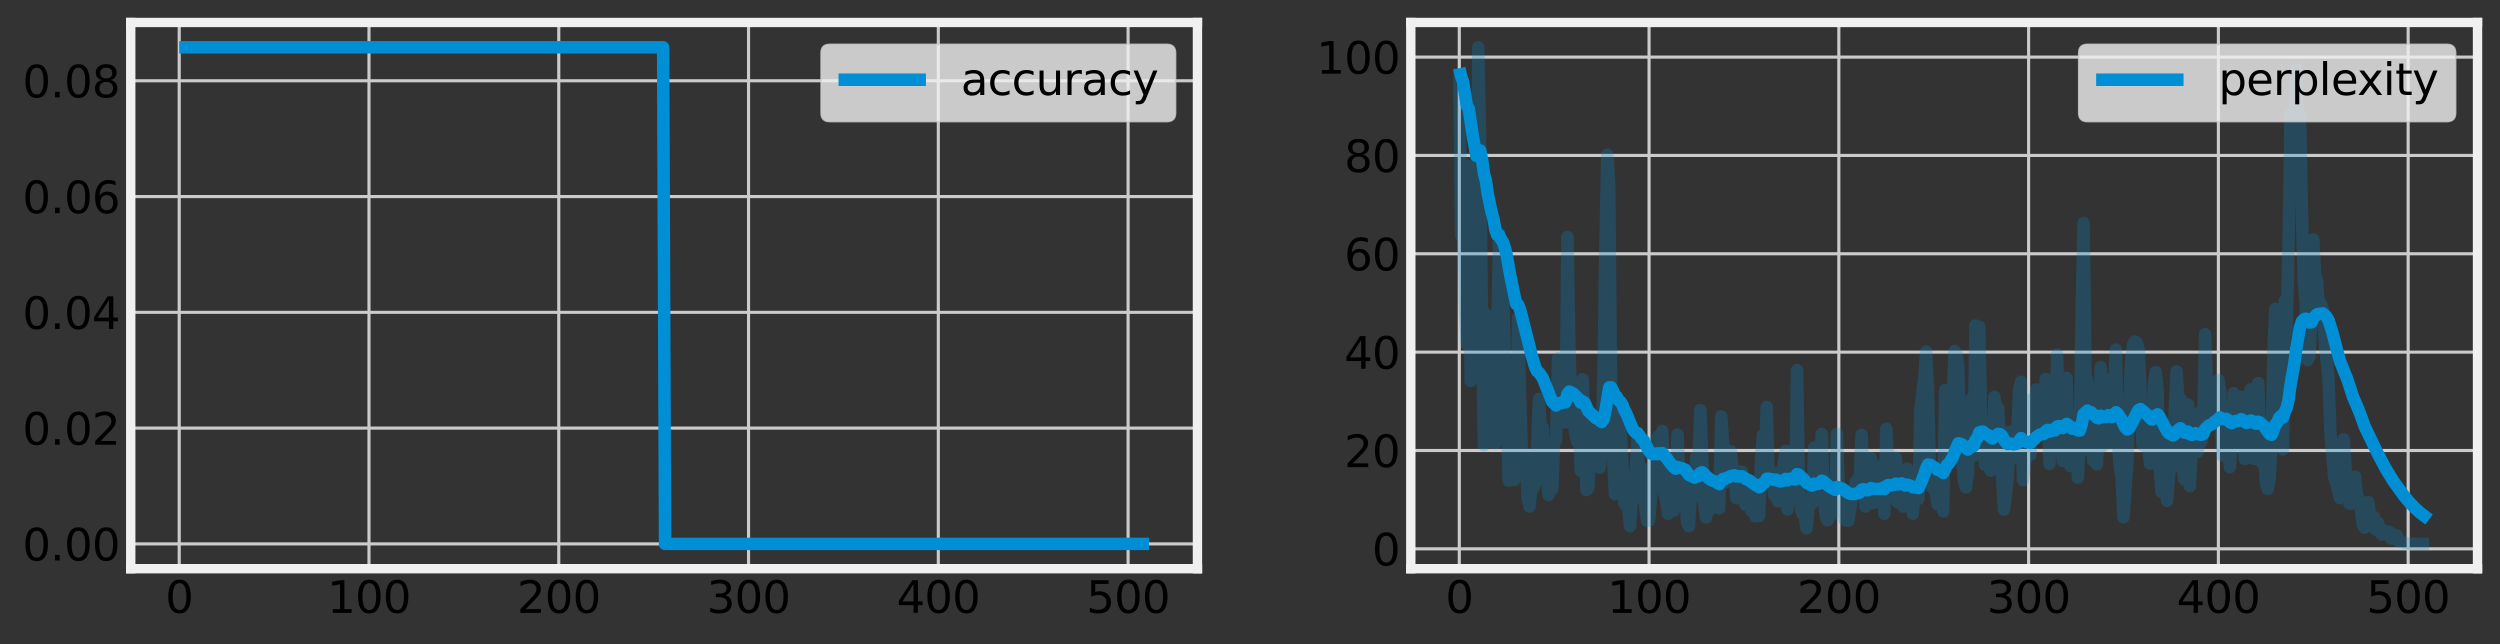 <?xml version="1.0" encoding="utf-8" standalone="no"?>
<!DOCTYPE svg PUBLIC "-//W3C//DTD SVG 1.1//EN"
  "http://www.w3.org/Graphics/SVG/1.1/DTD/svg11.dtd">
<svg xmlns:xlink="http://www.w3.org/1999/xlink" width="800.752pt" height="206.409pt" viewBox="0 0 800.752 206.409" xmlns="http://www.w3.org/2000/svg" version="1.1">
 <rect x="0" y="0" width="800.752" height="206.409" fill="#333333" stroke="none"/>
 <defs>
  <style type="text/css">*{stroke-linejoin: round; stroke-linecap: butt}</style>
 </defs>
 <g id="figure_1">
  <g id="patch_1">
   <path d="M 0 206.409 
L 800.752 206.409 
L 800.752 0 
L 0 0 
L 0 206.409 
z
" style="fill: none"/>
  </g>
  <g id="axes_1">
   <g id="patch_2">
    <path d="M 41.872 182.16 
L 383.545 182.16 
L 383.545 7.2 
L 41.872 7.2 
L 41.872 182.16 
z
" style="fill: none"/>
   </g>
   <g id="matplotlib.axis_1">
    <g id="xtick_1">
     <g id="line2d_1">
      <path d="M 57.402 182.16 
L 57.402 7.2 
" clip-path="url(#p56e206147b)" style="fill: none; stroke: #cbcbcb"/>
     </g>
     <g id="line2d_2"/>
     <g id="text_1">
      <!-- 0 -->
      <g transform="translate(52.949 196.298) scale(0.14 -0.14)">
       <defs>
        <path id="DejaVuSans-30" d="M 2034 4250 
Q 1547 4250 1301 3770 
Q 1056 3291 1056 2328 
Q 1056 1369 1301 889 
Q 1547 409 2034 409 
Q 2525 409 2770 889 
Q 3016 1369 3016 2328 
Q 3016 3291 2770 3770 
Q 2525 4250 2034 4250 
z
M 2034 4750 
Q 2819 4750 3233 4129 
Q 3647 3509 3647 2328 
Q 3647 1150 3233 529 
Q 2819 -91 2034 -91 
Q 1250 -91 836 529 
Q 422 1150 422 2328 
Q 422 3509 836 4129 
Q 1250 4750 2034 4750 
z
" transform="scale(0.016)"/>
       </defs>
       <use xlink:href="#DejaVuSans-30"/>
      </g>
     </g>
    </g>
    <g id="xtick_2">
     <g id="line2d_3">
      <path d="M 118.187 182.16 
L 118.187 7.2 
" clip-path="url(#p56e206147b)" style="fill: none; stroke: #cbcbcb"/>
     </g>
     <g id="line2d_4"/>
     <g id="text_2">
      <!-- 100 -->
      <g transform="translate(104.826 196.298) scale(0.14 -0.14)">
       <defs>
        <path id="DejaVuSans-31" d="M 794 531 
L 1825 531 
L 1825 4091 
L 703 3866 
L 703 4441 
L 1819 4666 
L 2450 4666 
L 2450 531 
L 3481 531 
L 3481 0 
L 794 0 
L 794 531 
z
" transform="scale(0.016)"/>
       </defs>
       <use xlink:href="#DejaVuSans-31"/>
       <use xlink:href="#DejaVuSans-30" x="63.623"/>
       <use xlink:href="#DejaVuSans-30" x="127.246"/>
      </g>
     </g>
    </g>
    <g id="xtick_3">
     <g id="line2d_5">
      <path d="M 178.973 182.16 
L 178.973 7.2 
" clip-path="url(#p56e206147b)" style="fill: none; stroke: #cbcbcb"/>
     </g>
     <g id="line2d_6"/>
     <g id="text_3">
      <!-- 200 -->
      <g transform="translate(165.611 196.298) scale(0.14 -0.14)">
       <defs>
        <path id="DejaVuSans-32" d="M 1228 531 
L 3431 531 
L 3431 0 
L 469 0 
L 469 531 
Q 828 903 1448 1529 
Q 2069 2156 2228 2338 
Q 2531 2678 2651 2914 
Q 2772 3150 2772 3378 
Q 2772 3750 2511 3984 
Q 2250 4219 1831 4219 
Q 1534 4219 1204 4116 
Q 875 4013 500 3803 
L 500 4441 
Q 881 4594 1212 4672 
Q 1544 4750 1819 4750 
Q 2544 4750 2975 4387 
Q 3406 4025 3406 3419 
Q 3406 3131 3298 2873 
Q 3191 2616 2906 2266 
Q 2828 2175 2409 1742 
Q 1991 1309 1228 531 
z
" transform="scale(0.016)"/>
       </defs>
       <use xlink:href="#DejaVuSans-32"/>
       <use xlink:href="#DejaVuSans-30" x="63.623"/>
       <use xlink:href="#DejaVuSans-30" x="127.246"/>
      </g>
     </g>
    </g>
    <g id="xtick_4">
     <g id="line2d_7">
      <path d="M 239.758 182.16 
L 239.758 7.2 
" clip-path="url(#p56e206147b)" style="fill: none; stroke: #cbcbcb"/>
     </g>
     <g id="line2d_8"/>
     <g id="text_4">
      <!-- 300 -->
      <g transform="translate(226.396 196.298) scale(0.14 -0.14)">
       <defs>
        <path id="DejaVuSans-33" d="M 2597 2516 
Q 3050 2419 3304 2112 
Q 3559 1806 3559 1356 
Q 3559 666 3084 287 
Q 2609 -91 1734 -91 
Q 1441 -91 1130 -33 
Q 819 25 488 141 
L 488 750 
Q 750 597 1062 519 
Q 1375 441 1716 441 
Q 2309 441 2620 675 
Q 2931 909 2931 1356 
Q 2931 1769 2642 2001 
Q 2353 2234 1838 2234 
L 1294 2234 
L 1294 2753 
L 1863 2753 
Q 2328 2753 2575 2939 
Q 2822 3125 2822 3475 
Q 2822 3834 2567 4026 
Q 2313 4219 1838 4219 
Q 1578 4219 1281 4162 
Q 984 4106 628 3988 
L 628 4550 
Q 988 4650 1302 4700 
Q 1616 4750 1894 4750 
Q 2613 4750 3031 4423 
Q 3450 4097 3450 3541 
Q 3450 3153 3228 2886 
Q 3006 2619 2597 2516 
z
" transform="scale(0.016)"/>
       </defs>
       <use xlink:href="#DejaVuSans-33"/>
       <use xlink:href="#DejaVuSans-30" x="63.623"/>
       <use xlink:href="#DejaVuSans-30" x="127.246"/>
      </g>
     </g>
    </g>
    <g id="xtick_5">
     <g id="line2d_9">
      <path d="M 300.543 182.16 
L 300.543 7.2 
" clip-path="url(#p56e206147b)" style="fill: none; stroke: #cbcbcb"/>
     </g>
     <g id="line2d_10"/>
     <g id="text_5">
      <!-- 400 -->
      <g transform="translate(287.181 196.298) scale(0.14 -0.14)">
       <defs>
        <path id="DejaVuSans-34" d="M 2419 4116 
L 825 1625 
L 2419 1625 
L 2419 4116 
z
M 2253 4666 
L 3047 4666 
L 3047 1625 
L 3713 1625 
L 3713 1100 
L 3047 1100 
L 3047 0 
L 2419 0 
L 2419 1100 
L 313 1100 
L 313 1709 
L 2253 4666 
z
" transform="scale(0.016)"/>
       </defs>
       <use xlink:href="#DejaVuSans-34"/>
       <use xlink:href="#DejaVuSans-30" x="63.623"/>
       <use xlink:href="#DejaVuSans-30" x="127.246"/>
      </g>
     </g>
    </g>
    <g id="xtick_6">
     <g id="line2d_11">
      <path d="M 361.328 182.16 
L 361.328 7.2 
" clip-path="url(#p56e206147b)" style="fill: none; stroke: #cbcbcb"/>
     </g>
     <g id="line2d_12"/>
     <g id="text_6">
      <!-- 500 -->
      <g transform="translate(347.966 196.298) scale(0.14 -0.14)">
       <defs>
        <path id="DejaVuSans-35" d="M 691 4666 
L 3169 4666 
L 3169 4134 
L 1269 4134 
L 1269 2991 
Q 1406 3038 1543 3061 
Q 1681 3084 1819 3084 
Q 2600 3084 3056 2656 
Q 3513 2228 3513 1497 
Q 3513 744 3044 326 
Q 2575 -91 1722 -91 
Q 1428 -91 1123 -41 
Q 819 9 494 109 
L 494 744 
Q 775 591 1075 516 
Q 1375 441 1709 441 
Q 2250 441 2565 725 
Q 2881 1009 2881 1497 
Q 2881 1984 2565 2268 
Q 2250 2553 1709 2553 
Q 1456 2553 1204 2497 
Q 953 2441 691 2322 
L 691 4666 
z
" transform="scale(0.016)"/>
       </defs>
       <use xlink:href="#DejaVuSans-35"/>
       <use xlink:href="#DejaVuSans-30" x="63.623"/>
       <use xlink:href="#DejaVuSans-30" x="127.246"/>
      </g>
     </g>
    </g>
   </g>
   <g id="matplotlib.axis_2">
    <g id="ytick_1">
     <g id="line2d_13">
      <path d="M 41.872 174.207 
L 383.545 174.207 
" clip-path="url(#p56e206147b)" style="fill: none; stroke: #cbcbcb"/>
     </g>
     <g id="line2d_14"/>
     <g id="text_7">
      <!-- 0.00 -->
      <g transform="translate(7.2 179.526) scale(0.14 -0.14)">
       <defs>
        <path id="DejaVuSans-2e" d="M 684 794 
L 1344 794 
L 1344 0 
L 684 0 
L 684 794 
z
" transform="scale(0.016)"/>
       </defs>
       <use xlink:href="#DejaVuSans-30"/>
       <use xlink:href="#DejaVuSans-2e" x="63.623"/>
       <use xlink:href="#DejaVuSans-30" x="95.41"/>
       <use xlink:href="#DejaVuSans-30" x="159.033"/>
      </g>
     </g>
    </g>
    <g id="ytick_2">
     <g id="line2d_15">
      <path d="M 41.872 137.125 
L 383.545 137.125 
" clip-path="url(#p56e206147b)" style="fill: none; stroke: #cbcbcb"/>
     </g>
     <g id="line2d_16"/>
     <g id="text_8">
      <!-- 0.02 -->
      <g transform="translate(7.2 142.444) scale(0.14 -0.14)">
       <use xlink:href="#DejaVuSans-30"/>
       <use xlink:href="#DejaVuSans-2e" x="63.623"/>
       <use xlink:href="#DejaVuSans-30" x="95.41"/>
       <use xlink:href="#DejaVuSans-32" x="159.033"/>
      </g>
     </g>
    </g>
    <g id="ytick_3">
     <g id="line2d_17">
      <path d="M 41.872 100.042 
L 383.545 100.042 
" clip-path="url(#p56e206147b)" style="fill: none; stroke: #cbcbcb"/>
     </g>
     <g id="line2d_18"/>
     <g id="text_9">
      <!-- 0.04 -->
      <g transform="translate(7.2 105.361) scale(0.14 -0.14)">
       <use xlink:href="#DejaVuSans-30"/>
       <use xlink:href="#DejaVuSans-2e" x="63.623"/>
       <use xlink:href="#DejaVuSans-30" x="95.41"/>
       <use xlink:href="#DejaVuSans-34" x="159.033"/>
      </g>
     </g>
    </g>
    <g id="ytick_4">
     <g id="line2d_19">
      <path d="M 41.872 62.96 
L 383.545 62.96 
" clip-path="url(#p56e206147b)" style="fill: none; stroke: #cbcbcb"/>
     </g>
     <g id="line2d_20"/>
     <g id="text_10">
      <!-- 0.06 -->
      <g transform="translate(7.2 68.279) scale(0.14 -0.14)">
       <defs>
        <path id="DejaVuSans-36" d="M 2113 2584 
Q 1688 2584 1439 2293 
Q 1191 2003 1191 1497 
Q 1191 994 1439 701 
Q 1688 409 2113 409 
Q 2538 409 2786 701 
Q 3034 994 3034 1497 
Q 3034 2003 2786 2293 
Q 2538 2584 2113 2584 
z
M 3366 4563 
L 3366 3988 
Q 3128 4100 2886 4159 
Q 2644 4219 2406 4219 
Q 1781 4219 1451 3797 
Q 1122 3375 1075 2522 
Q 1259 2794 1537 2939 
Q 1816 3084 2150 3084 
Q 2853 3084 3261 2657 
Q 3669 2231 3669 1497 
Q 3669 778 3244 343 
Q 2819 -91 2113 -91 
Q 1303 -91 875 529 
Q 447 1150 447 2328 
Q 447 3434 972 4092 
Q 1497 4750 2381 4750 
Q 2619 4750 2861 4703 
Q 3103 4656 3366 4563 
z
" transform="scale(0.016)"/>
       </defs>
       <use xlink:href="#DejaVuSans-30"/>
       <use xlink:href="#DejaVuSans-2e" x="63.623"/>
       <use xlink:href="#DejaVuSans-30" x="95.41"/>
       <use xlink:href="#DejaVuSans-36" x="159.033"/>
      </g>
     </g>
    </g>
    <g id="ytick_5">
     <g id="line2d_21">
      <path d="M 41.872 25.878 
L 383.545 25.878 
" clip-path="url(#p56e206147b)" style="fill: none; stroke: #cbcbcb"/>
     </g>
     <g id="line2d_22"/>
     <g id="text_11">
      <!-- 0.08 -->
      <g transform="translate(7.2 31.196) scale(0.14 -0.14)">
       <defs>
        <path id="DejaVuSans-38" d="M 2034 2216 
Q 1584 2216 1326 1975 
Q 1069 1734 1069 1313 
Q 1069 891 1326 650 
Q 1584 409 2034 409 
Q 2484 409 2743 651 
Q 3003 894 3003 1313 
Q 3003 1734 2745 1975 
Q 2488 2216 2034 2216 
z
M 1403 2484 
Q 997 2584 770 2862 
Q 544 3141 544 3541 
Q 544 4100 942 4425 
Q 1341 4750 2034 4750 
Q 2731 4750 3128 4425 
Q 3525 4100 3525 3541 
Q 3525 3141 3298 2862 
Q 3072 2584 2669 2484 
Q 3125 2378 3379 2068 
Q 3634 1759 3634 1313 
Q 3634 634 3220 271 
Q 2806 -91 2034 -91 
Q 1263 -91 848 271 
Q 434 634 434 1313 
Q 434 1759 690 2068 
Q 947 2378 1403 2484 
z
M 1172 3481 
Q 1172 3119 1398 2916 
Q 1625 2713 2034 2713 
Q 2441 2713 2670 2916 
Q 2900 3119 2900 3481 
Q 2900 3844 2670 4047 
Q 2441 4250 2034 4250 
Q 1625 4250 1398 4047 
Q 1172 3844 1172 3481 
z
" transform="scale(0.016)"/>
       </defs>
       <use xlink:href="#DejaVuSans-30"/>
       <use xlink:href="#DejaVuSans-2e" x="63.623"/>
       <use xlink:href="#DejaVuSans-30" x="95.41"/>
       <use xlink:href="#DejaVuSans-38" x="159.033"/>
      </g>
     </g>
    </g>
   </g>
   <g id="line2d_23">
    <path d="M 57.402 15.153 
L 212.404 15.153 
L 213.012 174.207 
L 368.014 174.207 
L 368.014 174.207 
" clip-path="url(#p56e206147b)" style="fill: none; stroke: #008fd5; stroke-width: 4"/>
   </g>
   <g id="patch_3">
    <path d="M 41.872 182.16 
L 41.872 7.2 
" style="fill: none; stroke: #f0f0f0; stroke-width: 3; stroke-linejoin: miter; stroke-linecap: square"/>
   </g>
   <g id="patch_4">
    <path d="M 383.545 182.16 
L 383.545 7.2 
" style="fill: none; stroke: #f0f0f0; stroke-width: 3; stroke-linejoin: miter; stroke-linecap: square"/>
   </g>
   <g id="patch_5">
    <path d="M 41.872 182.16 
L 383.545 182.16 
" style="fill: none; stroke: #f0f0f0; stroke-width: 3; stroke-linejoin: miter; stroke-linecap: square"/>
   </g>
   <g id="patch_6">
    <path d="M 41.872 7.2 
L 383.545 7.2 
" style="fill: none; stroke: #f0f0f0; stroke-width: 3; stroke-linejoin: miter; stroke-linecap: square"/>
   </g>
   <g id="legend_1">
    <g id="patch_7">
     <path d="M 265.778 38.949 
L 373.745 38.949 
Q 376.545 38.949 376.545 36.149 
L 376.545 17 
Q 376.545 14.2 373.745 14.2 
L 265.778 14.2 
Q 262.978 14.2 262.978 17 
L 262.978 36.149 
Q 262.978 38.949 265.778 38.949 
z
" style="fill: #f0f0f0; opacity: 0.8; stroke: #cccccc; stroke-width: 0.5; stroke-linejoin: miter"/>
    </g>
    <g id="line2d_24">
     <path d="M 268.578 25.538 
L 282.578 25.538 
L 296.578 25.538 
" style="fill: none; stroke: #008fd5; stroke-width: 4"/>
    </g>
    <g id="text_12">
     <!-- accuracy -->
     <g transform="translate(307.778 30.438) scale(0.14 -0.14)">
      <defs>
       <path id="DejaVuSans-61" d="M 2194 1759 
Q 1497 1759 1228 1600 
Q 959 1441 959 1056 
Q 959 750 1161 570 
Q 1363 391 1709 391 
Q 2188 391 2477 730 
Q 2766 1069 2766 1631 
L 2766 1759 
L 2194 1759 
z
M 3341 1997 
L 3341 0 
L 2766 0 
L 2766 531 
Q 2569 213 2275 61 
Q 1981 -91 1556 -91 
Q 1019 -91 701 211 
Q 384 513 384 1019 
Q 384 1609 779 1909 
Q 1175 2209 1959 2209 
L 2766 2209 
L 2766 2266 
Q 2766 2663 2505 2880 
Q 2244 3097 1772 3097 
Q 1472 3097 1187 3025 
Q 903 2953 641 2809 
L 641 3341 
Q 956 3463 1253 3523 
Q 1550 3584 1831 3584 
Q 2591 3584 2966 3190 
Q 3341 2797 3341 1997 
z
" transform="scale(0.016)"/>
       <path id="DejaVuSans-63" d="M 3122 3366 
L 3122 2828 
Q 2878 2963 2633 3030 
Q 2388 3097 2138 3097 
Q 1578 3097 1268 2742 
Q 959 2388 959 1747 
Q 959 1106 1268 751 
Q 1578 397 2138 397 
Q 2388 397 2633 464 
Q 2878 531 3122 666 
L 3122 134 
Q 2881 22 2623 -34 
Q 2366 -91 2075 -91 
Q 1284 -91 818 406 
Q 353 903 353 1747 
Q 353 2603 823 3093 
Q 1294 3584 2113 3584 
Q 2378 3584 2631 3529 
Q 2884 3475 3122 3366 
z
" transform="scale(0.016)"/>
       <path id="DejaVuSans-75" d="M 544 1381 
L 544 3500 
L 1119 3500 
L 1119 1403 
Q 1119 906 1312 657 
Q 1506 409 1894 409 
Q 2359 409 2629 706 
Q 2900 1003 2900 1516 
L 2900 3500 
L 3475 3500 
L 3475 0 
L 2900 0 
L 2900 538 
Q 2691 219 2414 64 
Q 2138 -91 1772 -91 
Q 1169 -91 856 284 
Q 544 659 544 1381 
z
M 1991 3584 
L 1991 3584 
z
" transform="scale(0.016)"/>
       <path id="DejaVuSans-72" d="M 2631 2963 
Q 2534 3019 2420 3045 
Q 2306 3072 2169 3072 
Q 1681 3072 1420 2755 
Q 1159 2438 1159 1844 
L 1159 0 
L 581 0 
L 581 3500 
L 1159 3500 
L 1159 2956 
Q 1341 3275 1631 3429 
Q 1922 3584 2338 3584 
Q 2397 3584 2469 3576 
Q 2541 3569 2628 3553 
L 2631 2963 
z
" transform="scale(0.016)"/>
       <path id="DejaVuSans-79" d="M 2059 -325 
Q 1816 -950 1584 -1140 
Q 1353 -1331 966 -1331 
L 506 -1331 
L 506 -850 
L 844 -850 
Q 1081 -850 1212 -737 
Q 1344 -625 1503 -206 
L 1606 56 
L 191 3500 
L 800 3500 
L 1894 763 
L 2988 3500 
L 3597 3500 
L 2059 -325 
z
" transform="scale(0.016)"/>
      </defs>
      <use xlink:href="#DejaVuSans-61"/>
      <use xlink:href="#DejaVuSans-63" x="61.279"/>
      <use xlink:href="#DejaVuSans-63" x="116.26"/>
      <use xlink:href="#DejaVuSans-75" x="171.24"/>
      <use xlink:href="#DejaVuSans-72" x="234.619"/>
      <use xlink:href="#DejaVuSans-61" x="275.732"/>
      <use xlink:href="#DejaVuSans-63" x="337.012"/>
      <use xlink:href="#DejaVuSans-79" x="391.992"/>
     </g>
    </g>
   </g>
  </g>
  <g id="axes_2">
   <g id="patch_8">
    <path d="M 451.879 182.16 
L 793.552 182.16 
L 793.552 7.2 
L 451.879 7.2 
L 451.879 182.16 
z
" style="fill: none"/>
   </g>
   <g id="matplotlib.axis_3">
    <g id="xtick_7">
     <g id="line2d_25">
      <path d="M 467.41 182.16 
L 467.41 7.2 
" clip-path="url(#pcfa2ec02ee)" style="fill: none; stroke: #cbcbcb"/>
     </g>
     <g id="line2d_26"/>
     <g id="text_13">
      <!-- 0 -->
      <g transform="translate(462.956 196.298) scale(0.14 -0.14)">
       <use xlink:href="#DejaVuSans-30"/>
      </g>
     </g>
    </g>
    <g id="xtick_8">
     <g id="line2d_27">
      <path d="M 528.195 182.16 
L 528.195 7.2 
" clip-path="url(#pcfa2ec02ee)" style="fill: none; stroke: #cbcbcb"/>
     </g>
     <g id="line2d_28"/>
     <g id="text_14">
      <!-- 100 -->
      <g transform="translate(514.834 196.298) scale(0.14 -0.14)">
       <use xlink:href="#DejaVuSans-31"/>
       <use xlink:href="#DejaVuSans-30" x="63.623"/>
       <use xlink:href="#DejaVuSans-30" x="127.246"/>
      </g>
     </g>
    </g>
    <g id="xtick_9">
     <g id="line2d_29">
      <path d="M 588.98 182.16 
L 588.98 7.2 
" clip-path="url(#pcfa2ec02ee)" style="fill: none; stroke: #cbcbcb"/>
     </g>
     <g id="line2d_30"/>
     <g id="text_15">
      <!-- 200 -->
      <g transform="translate(575.619 196.298) scale(0.14 -0.14)">
       <use xlink:href="#DejaVuSans-32"/>
       <use xlink:href="#DejaVuSans-30" x="63.623"/>
       <use xlink:href="#DejaVuSans-30" x="127.246"/>
      </g>
     </g>
    </g>
    <g id="xtick_10">
     <g id="line2d_31">
      <path d="M 649.765 182.16 
L 649.765 7.2 
" clip-path="url(#pcfa2ec02ee)" style="fill: none; stroke: #cbcbcb"/>
     </g>
     <g id="line2d_32"/>
     <g id="text_16">
      <!-- 300 -->
      <g transform="translate(636.404 196.298) scale(0.14 -0.14)">
       <use xlink:href="#DejaVuSans-33"/>
       <use xlink:href="#DejaVuSans-30" x="63.623"/>
       <use xlink:href="#DejaVuSans-30" x="127.246"/>
      </g>
     </g>
    </g>
    <g id="xtick_11">
     <g id="line2d_33">
      <path d="M 710.55 182.16 
L 710.55 7.2 
" clip-path="url(#pcfa2ec02ee)" style="fill: none; stroke: #cbcbcb"/>
     </g>
     <g id="line2d_34"/>
     <g id="text_17">
      <!-- 400 -->
      <g transform="translate(697.189 196.298) scale(0.14 -0.14)">
       <use xlink:href="#DejaVuSans-34"/>
       <use xlink:href="#DejaVuSans-30" x="63.623"/>
       <use xlink:href="#DejaVuSans-30" x="127.246"/>
      </g>
     </g>
    </g>
    <g id="xtick_12">
     <g id="line2d_35">
      <path d="M 771.335 182.16 
L 771.335 7.2 
" clip-path="url(#pcfa2ec02ee)" style="fill: none; stroke: #cbcbcb"/>
     </g>
     <g id="line2d_36"/>
     <g id="text_18">
      <!-- 500 -->
      <g transform="translate(757.974 196.298) scale(0.14 -0.14)">
       <use xlink:href="#DejaVuSans-35"/>
       <use xlink:href="#DejaVuSans-30" x="63.623"/>
       <use xlink:href="#DejaVuSans-30" x="127.246"/>
      </g>
     </g>
    </g>
   </g>
   <g id="matplotlib.axis_4">
    <g id="ytick_6">
     <g id="line2d_37">
      <path d="M 451.879 175.797 
L 793.552 175.797 
" clip-path="url(#pcfa2ec02ee)" style="fill: none; stroke: #cbcbcb"/>
     </g>
     <g id="line2d_38"/>
     <g id="text_19">
      <!-- 0 -->
      <g transform="translate(439.472 181.116) scale(0.14 -0.14)">
       <use xlink:href="#DejaVuSans-30"/>
      </g>
     </g>
    </g>
    <g id="ytick_7">
     <g id="line2d_39">
      <path d="M 451.879 144.294 
L 793.552 144.294 
" clip-path="url(#pcfa2ec02ee)" style="fill: none; stroke: #cbcbcb"/>
     </g>
     <g id="line2d_40"/>
     <g id="text_20">
      <!-- 20 -->
      <g transform="translate(430.564 149.613) scale(0.14 -0.14)">
       <use xlink:href="#DejaVuSans-32"/>
       <use xlink:href="#DejaVuSans-30" x="63.623"/>
      </g>
     </g>
    </g>
    <g id="ytick_8">
     <g id="line2d_41">
      <path d="M 451.879 112.79 
L 793.552 112.79 
" clip-path="url(#pcfa2ec02ee)" style="fill: none; stroke: #cbcbcb"/>
     </g>
     <g id="line2d_42"/>
     <g id="text_21">
      <!-- 40 -->
      <g transform="translate(430.564 118.109) scale(0.14 -0.14)">
       <use xlink:href="#DejaVuSans-34"/>
       <use xlink:href="#DejaVuSans-30" x="63.623"/>
      </g>
     </g>
    </g>
    <g id="ytick_9">
     <g id="line2d_43">
      <path d="M 451.879 81.287 
L 793.552 81.287 
" clip-path="url(#pcfa2ec02ee)" style="fill: none; stroke: #cbcbcb"/>
     </g>
     <g id="line2d_44"/>
     <g id="text_22">
      <!-- 60 -->
      <g transform="translate(430.564 86.606) scale(0.14 -0.14)">
       <use xlink:href="#DejaVuSans-36"/>
       <use xlink:href="#DejaVuSans-30" x="63.623"/>
      </g>
     </g>
    </g>
    <g id="ytick_10">
     <g id="line2d_45">
      <path d="M 451.879 49.784 
L 793.552 49.784 
" clip-path="url(#pcfa2ec02ee)" style="fill: none; stroke: #cbcbcb"/>
     </g>
     <g id="line2d_46"/>
     <g id="text_23">
      <!-- 80 -->
      <g transform="translate(430.564 55.103) scale(0.14 -0.14)">
       <use xlink:href="#DejaVuSans-38"/>
       <use xlink:href="#DejaVuSans-30" x="63.623"/>
      </g>
     </g>
    </g>
    <g id="ytick_11">
     <g id="line2d_47">
      <path d="M 451.879 18.281 
L 793.552 18.281 
" clip-path="url(#pcfa2ec02ee)" style="fill: none; stroke: #cbcbcb"/>
     </g>
     <g id="line2d_48"/>
     <g id="text_24">
      <!-- 100 -->
      <g transform="translate(421.657 23.6) scale(0.14 -0.14)">
       <use xlink:href="#DejaVuSans-31"/>
       <use xlink:href="#DejaVuSans-30" x="63.623"/>
       <use xlink:href="#DejaVuSans-30" x="127.246"/>
      </g>
     </g>
    </g>
   </g>
   <g id="line2d_49">
    <path d="M 467.41 21.84 
L 468.018 75.363 
L 468.625 58.299 
L 469.233 99.087 
L 469.841 110.202 
L 470.449 53.072 
L 471.057 122.044 
L 471.665 117.785 
L 472.273 118.264 
L 472.88 108.571 
L 473.488 15.153 
L 474.096 47.024 
L 474.704 105.716 
L 475.312 142.581 
L 475.92 100.573 
L 476.527 141.627 
L 477.135 123.966 
L 477.743 121.213 
L 478.351 108.414 
L 478.959 142.012 
L 480.175 74.723 
L 480.782 103.262 
L 481.39 93.766 
L 481.998 113.726 
L 482.606 129.33 
L 483.214 153.939 
L 483.822 150.975 
L 484.43 148.596 
L 485.037 153.696 
L 485.645 146.674 
L 486.253 101.825 
L 486.861 126.545 
L 487.469 145.145 
L 488.077 151.284 
L 488.684 145.426 
L 489.292 159.127 
L 489.9 162.262 
L 490.508 156.504 
L 491.116 156.36 
L 491.724 154.866 
L 492.332 142.707 
L 492.939 127.75 
L 493.547 138.399 
L 494.155 136.992 
L 494.763 151.732 
L 495.371 150.358 
L 495.979 158.56 
L 496.587 154.423 
L 497.194 156.626 
L 497.802 141.199 
L 498.41 141.052 
L 499.018 114.814 
L 499.626 129.761 
L 500.234 128.063 
L 500.841 117.35 
L 501.449 135.285 
L 502.057 75.898 
L 502.665 110.474 
L 503.273 131.506 
L 503.881 131.66 
L 504.489 138.534 
L 505.096 141.332 
L 505.704 135.804 
L 506.312 150.809 
L 506.92 121.473 
L 507.528 135.89 
L 508.136 156.971 
L 508.744 156.356 
L 509.351 143.945 
L 509.959 142.472 
L 510.567 147.384 
L 511.175 142.692 
L 511.783 133.481 
L 512.391 149.772 
L 512.999 143.787 
L 513.606 119.606 
L 514.214 78.348 
L 514.822 49.555 
L 515.43 59.212 
L 516.038 123.722 
L 516.646 145.98 
L 517.253 158.295 
L 517.861 131.929 
L 518.469 150.952 
L 519.077 137.309 
L 520.293 161.314 
L 520.901 153.535 
L 521.508 163.022 
L 522.116 168.553 
L 522.724 158.855 
L 523.332 159.966 
L 524.548 140.743 
L 525.156 157.709 
L 525.763 156.284 
L 526.371 150.219 
L 526.979 162.418 
L 527.587 166.858 
L 528.195 166.771 
L 528.803 159.75 
L 530.018 140.957 
L 530.626 149.017 
L 531.234 139.703 
L 531.842 151.423 
L 532.45 138.043 
L 533.058 158.335 
L 533.665 160.091 
L 534.273 164.598 
L 534.881 162.783 
L 535.489 163.683 
L 536.097 163.579 
L 536.705 158.711 
L 537.313 139.182 
L 537.92 154.336 
L 538.528 151.72 
L 539.136 155.251 
L 539.744 154.685 
L 540.352 167.133 
L 540.96 168.54 
L 541.567 159.036 
L 542.175 157.005 
L 542.783 159.063 
L 543.391 146.219 
L 543.999 150.549 
L 544.607 131.37 
L 545.822 161.031 
L 546.43 165.783 
L 547.038 163.016 
L 547.646 163.278 
L 548.254 160.757 
L 548.862 157.713 
L 549.47 158.544 
L 550.077 162.111 
L 550.685 162.862 
L 551.293 133.377 
L 551.901 141.492 
L 552.509 154.6 
L 553.117 144.564 
L 553.724 151.085 
L 554.332 144.512 
L 554.94 149.488 
L 555.548 150.696 
L 556.156 159.541 
L 556.764 150.928 
L 557.372 154.752 
L 557.979 151.055 
L 558.587 160.622 
L 559.195 161.697 
L 559.803 158.011 
L 560.411 160.076 
L 561.019 163.672 
L 561.627 162.658 
L 562.234 165.371 
L 562.842 160.069 
L 563.45 165.236 
L 564.058 147.161 
L 564.666 139.453 
L 565.274 149.335 
L 565.881 130.376 
L 566.489 152.968 
L 567.097 155.493 
L 567.705 154.963 
L 568.313 158.691 
L 568.921 151.622 
L 569.529 160.629 
L 570.136 157.621 
L 570.744 152.641 
L 571.96 144.406 
L 572.568 163.158 
L 573.176 144.586 
L 573.784 151.063 
L 574.391 155.74 
L 574.999 157.72 
L 575.607 118.54 
L 576.215 156.393 
L 576.823 163.184 
L 577.431 164.646 
L 578.039 164.939 
L 578.646 169.249 
L 579.254 162.868 
L 579.862 159.434 
L 580.47 161.236 
L 581.078 143.37 
L 581.686 158.068 
L 582.901 149.563 
L 583.509 139.041 
L 584.117 159.51 
L 584.725 164.996 
L 585.333 166.671 
L 585.941 165.609 
L 586.548 162.403 
L 587.156 164.498 
L 587.764 161.906 
L 588.372 138.974 
L 588.98 158.134 
L 589.588 162.281 
L 590.196 159.845 
L 590.803 166.574 
L 591.411 165.146 
L 592.019 166.827 
L 593.235 159.316 
L 593.843 158.482 
L 594.45 154.09 
L 595.058 157.264 
L 595.666 153.512 
L 596.274 139.273 
L 596.882 153.245 
L 597.49 162.281 
L 598.098 158.746 
L 599.313 146.779 
L 599.921 161.204 
L 600.529 156.644 
L 601.137 155.935 
L 601.745 157.236 
L 602.353 158 
L 602.96 148.887 
L 603.568 164.554 
L 604.176 137.346 
L 605.392 158.968 
L 606 151.49 
L 606.607 155.476 
L 607.215 146.596 
L 607.823 160.919 
L 608.431 151.416 
L 609.039 151.206 
L 609.647 162.258 
L 610.255 161.357 
L 610.862 150.076 
L 611.47 159.119 
L 612.078 159.666 
L 612.686 164.562 
L 613.294 156.567 
L 613.902 157.458 
L 614.51 159.76 
L 615.117 131.015 
L 616.333 121.089 
L 616.941 112.609 
L 617.549 125.234 
L 618.157 150.304 
L 618.764 156.03 
L 619.372 155.312 
L 619.98 157.789 
L 620.588 161.478 
L 621.196 153.034 
L 621.804 154.5 
L 622.412 163.804 
L 623.019 124.938 
L 623.627 125.767 
L 624.235 140.158 
L 624.843 130.499 
L 625.451 126.505 
L 626.059 112.42 
L 626.667 113.4 
L 627.274 117.336 
L 627.882 145.024 
L 628.49 147.064 
L 629.098 154.157 
L 629.706 156.127 
L 630.314 151.67 
L 630.921 133.914 
L 631.529 127.691 
L 632.137 145.971 
L 632.745 104.247 
L 633.353 127.871 
L 633.961 104.685 
L 634.569 133.777 
L 635.176 138.468 
L 635.784 148.839 
L 636.392 144.543 
L 637 146.809 
L 637.608 150.753 
L 638.216 148.171 
L 638.824 127.094 
L 639.431 132.054 
L 640.039 130.796 
L 641.863 163.213 
L 642.471 158.607 
L 643.079 152.788 
L 643.686 138.262 
L 644.294 143.707 
L 644.902 146.818 
L 645.51 140.882 
L 646.118 138.882 
L 646.726 124.9 
L 647.333 122.27 
L 647.941 153.746 
L 648.549 148.148 
L 649.157 146.424 
L 649.765 143.471 
L 650.373 145.636 
L 650.981 127.831 
L 651.588 132.94 
L 652.196 124.707 
L 652.804 131.989 
L 653.412 131.857 
L 654.02 138.019 
L 654.628 136.728 
L 655.236 121.345 
L 655.843 129.459 
L 656.451 148.597 
L 657.059 134.401 
L 657.667 127.443 
L 658.275 143.832 
L 658.883 113.57 
L 659.49 133.606 
L 660.098 138.308 
L 660.706 147.656 
L 661.314 125.913 
L 661.922 121.049 
L 662.53 142.715 
L 663.138 149.235 
L 663.745 147.793 
L 664.353 133.539 
L 664.961 135.767 
L 665.569 153.022 
L 666.177 138.357 
L 666.785 97.165 
L 667.393 71.44 
L 668 120.32 
L 668.608 122.05 
L 669.216 144.504 
L 669.824 129.856 
L 670.432 147.482 
L 671.04 137.046 
L 671.647 148.783 
L 672.255 136.968 
L 672.863 117.551 
L 673.471 142.871 
L 674.079 129.049 
L 674.687 136.318 
L 675.295 121.552 
L 675.902 141.961 
L 676.51 137.016 
L 677.726 111.979 
L 678.334 141.299 
L 678.942 149.341 
L 679.55 153.119 
L 680.157 165.669 
L 681.373 148.787 
L 681.981 128.326 
L 682.589 116.433 
L 683.197 110.42 
L 683.804 109.382 
L 684.412 109.855 
L 685.02 112.029 
L 685.628 124.888 
L 686.236 142.525 
L 687.452 141.609 
L 688.059 143.266 
L 688.667 148.503 
L 689.275 144.638 
L 689.883 123.16 
L 690.491 119.164 
L 691.099 125.018 
L 691.707 149.465 
L 692.314 157.49 
L 692.922 157.699 
L 693.53 156.67 
L 694.138 160.425 
L 694.746 152.56 
L 695.354 141.224 
L 695.961 149.624 
L 696.569 131.916 
L 697.177 118.936 
L 697.785 129.166 
L 698.393 127.729 
L 699.001 148.795 
L 699.609 153.5 
L 700.824 129.525 
L 701.432 155.748 
L 702.04 143.315 
L 702.648 134.715 
L 703.256 132.423 
L 703.864 144.746 
L 704.471 140.844 
L 705.079 141.644 
L 705.687 134.643 
L 706.295 107.033 
L 706.903 124.313 
L 707.511 126.419 
L 708.118 132.135 
L 708.726 129.393 
L 709.334 122.336 
L 709.942 129.039 
L 710.55 121.691 
L 711.158 125.702 
L 711.766 145.879 
L 712.373 133.977 
L 712.981 131.057 
L 714.197 149.66 
L 714.805 142.211 
L 715.413 125.928 
L 716.021 130.074 
L 716.628 137.295 
L 717.236 128.5 
L 717.844 127.119 
L 718.452 140.994 
L 719.06 147.059 
L 719.668 140.311 
L 720.276 129.992 
L 720.883 124.75 
L 721.491 139.627 
L 722.099 147.006 
L 722.707 139.793 
L 723.315 122.7 
L 723.923 140.518 
L 724.53 148.235 
L 725.138 145.02 
L 725.746 154.406 
L 726.354 156.604 
L 726.962 153.258 
L 727.57 143.402 
L 728.178 112.224 
L 728.785 98.94 
L 729.393 123.613 
L 730.001 105.212 
L 730.609 121.281 
L 731.217 143.932 
L 731.825 96.419 
L 732.433 106.559 
L 733.04 77.226 
L 733.648 36.81 
L 734.256 52.325 
L 734.864 52.615 
L 735.472 22.17 
L 736.08 45.001 
L 736.687 36.438 
L 737.295 67.903 
L 737.903 90.08 
L 738.511 97.238 
L 739.119 115.365 
L 739.727 114.184 
L 740.335 101.775 
L 740.942 76.701 
L 741.55 88.496 
L 742.158 89.796 
L 742.766 99.142 
L 743.374 97.289 
L 743.982 99.066 
L 744.59 109.349 
L 745.805 120.981 
L 746.413 138.231 
L 747.629 152.821 
L 748.237 154.43 
L 749.452 159.512 
L 750.06 144.501 
L 750.668 140.707 
L 751.276 149.721 
L 751.884 156.134 
L 752.492 161.207 
L 753.099 161.392 
L 753.707 160.495 
L 754.315 152.697 
L 754.923 158.795 
L 755.531 159.833 
L 756.139 162.338 
L 756.747 167.804 
L 757.354 169.032 
L 757.962 161.159 
L 758.57 160.85 
L 759.178 165.355 
L 759.786 168.522 
L 760.394 165.593 
L 761.001 169.622 
L 761.609 167.37 
L 762.825 171.197 
L 763.433 169.963 
L 764.041 170.124 
L 764.649 170.706 
L 765.256 170.323 
L 765.864 172.496 
L 766.472 172.477 
L 767.08 171.287 
L 767.688 171.523 
L 768.296 173.303 
L 769.511 173.709 
L 771.335 174.053 
L 773.766 174.176 
L 778.021 174.207 
L 778.021 174.207 
" clip-path="url(#pcfa2ec02ee)" style="fill: none; stroke: #008fd5; stroke-opacity: 0.25; stroke-width: 4"/>
   </g>
   <g id="line2d_50">
    <path d="M 467.41 21.84 
L 468.018 24.517 
L 468.625 26.206 
L 469.841 33.867 
L 470.449 34.828 
L 471.665 43.118 
L 472.88 49.96 
L 473.488 48.22 
L 474.096 48.16 
L 474.704 51.038 
L 475.312 55.615 
L 475.92 57.863 
L 476.527 62.051 
L 477.743 67.95 
L 478.351 69.973 
L 478.959 73.575 
L 479.567 75.29 
L 480.175 75.262 
L 480.782 76.662 
L 481.39 77.517 
L 481.998 79.328 
L 482.606 81.828 
L 483.822 88.71 
L 485.645 97.398 
L 486.253 97.619 
L 486.861 99.065 
L 489.292 108.602 
L 490.508 113.546 
L 491.724 117.646 
L 492.332 118.899 
L 492.939 119.342 
L 494.155 121.129 
L 497.194 128.674 
L 498.41 129.888 
L 499.018 129.134 
L 500.234 129.11 
L 500.841 128.522 
L 501.449 128.86 
L 502.057 126.212 
L 502.665 125.425 
L 503.881 126.026 
L 505.704 127.806 
L 506.312 128.956 
L 506.92 128.582 
L 507.528 128.948 
L 508.744 131.649 
L 511.175 133.964 
L 511.783 133.94 
L 512.391 134.732 
L 512.999 135.184 
L 513.606 134.405 
L 514.214 131.603 
L 515.43 124.086 
L 516.038 124.068 
L 516.646 125.163 
L 517.253 126.82 
L 517.861 127.075 
L 518.469 128.269 
L 519.077 128.721 
L 519.685 129.723 
L 520.293 131.302 
L 520.901 132.414 
L 522.724 136.834 
L 523.332 137.99 
L 523.94 138.593 
L 524.548 138.701 
L 525.763 140.483 
L 526.371 140.97 
L 527.587 143.283 
L 528.195 144.457 
L 528.803 145.222 
L 529.41 145.514 
L 530.018 145.286 
L 530.626 145.473 
L 531.234 145.184 
L 531.842 145.496 
L 532.45 145.124 
L 533.665 146.499 
L 534.881 148.173 
L 536.097 149.68 
L 536.705 150.132 
L 537.313 149.584 
L 537.92 149.822 
L 538.528 149.917 
L 539.744 150.409 
L 540.96 152.11 
L 542.175 152.683 
L 542.783 153.002 
L 543.391 152.663 
L 543.999 152.558 
L 544.607 151.498 
L 545.215 151.278 
L 545.822 151.766 
L 546.43 152.467 
L 547.646 153.508 
L 548.254 153.871 
L 549.47 154.287 
L 550.685 155.087 
L 551.293 154.002 
L 551.901 153.376 
L 552.509 153.437 
L 553.117 152.994 
L 553.724 152.898 
L 554.332 152.479 
L 555.548 152.248 
L 556.156 152.612 
L 556.764 152.528 
L 557.372 152.639 
L 557.979 152.56 
L 559.195 153.4 
L 560.411 153.953 
L 562.234 155.376 
L 562.842 155.61 
L 563.45 156.092 
L 564.058 155.645 
L 564.666 154.836 
L 565.274 154.56 
L 565.881 153.351 
L 566.489 153.332 
L 567.705 153.516 
L 568.313 153.775 
L 568.921 153.667 
L 569.529 154.015 
L 570.136 154.196 
L 570.744 154.118 
L 571.352 153.842 
L 571.96 153.37 
L 572.568 153.86 
L 573.176 153.396 
L 573.784 153.279 
L 574.999 153.618 
L 575.607 151.864 
L 576.215 152.091 
L 578.039 153.83 
L 578.646 154.601 
L 579.254 155.015 
L 580.47 155.536 
L 581.078 154.927 
L 581.686 155.084 
L 582.293 155.029 
L 582.901 154.756 
L 583.509 153.97 
L 584.117 154.247 
L 585.941 155.891 
L 587.764 156.894 
L 588.372 155.998 
L 588.98 156.105 
L 589.588 156.414 
L 590.196 156.585 
L 592.019 157.955 
L 592.627 158.198 
L 593.843 158.265 
L 594.45 158.056 
L 595.058 158.017 
L 595.666 157.792 
L 596.274 156.866 
L 596.882 156.685 
L 597.49 156.964 
L 598.098 157.054 
L 598.705 156.83 
L 599.313 156.327 
L 599.921 156.571 
L 602.353 156.648 
L 602.96 156.26 
L 603.568 156.675 
L 604.176 155.708 
L 604.784 155.355 
L 605.392 155.535 
L 606 155.333 
L 606.607 155.34 
L 607.215 154.903 
L 607.823 155.204 
L 609.039 154.824 
L 610.255 155.504 
L 610.862 155.232 
L 612.078 155.639 
L 612.686 156.085 
L 613.902 156.176 
L 614.51 156.356 
L 615.725 153.614 
L 616.333 151.988 
L 616.941 150.019 
L 617.549 148.78 
L 618.157 148.856 
L 619.98 149.933 
L 620.588 150.51 
L 621.804 150.83 
L 622.412 151.478 
L 623.627 148.932 
L 624.235 148.493 
L 625.451 146.539 
L 626.667 143.262 
L 627.274 141.965 
L 628.49 142.366 
L 630.314 144.017 
L 630.921 143.511 
L 631.529 142.72 
L 632.137 142.883 
L 632.745 140.951 
L 633.353 140.297 
L 633.961 138.517 
L 634.569 138.28 
L 635.176 138.289 
L 635.784 138.817 
L 637 139.488 
L 637.608 140.051 
L 638.216 140.457 
L 638.824 139.789 
L 640.039 138.972 
L 640.647 139.075 
L 641.255 139.624 
L 641.863 140.803 
L 642.471 141.693 
L 643.079 142.248 
L 643.686 142.049 
L 644.294 142.132 
L 644.902 142.366 
L 646.118 142.121 
L 647.333 140.311 
L 647.941 140.982 
L 649.157 141.595 
L 650.373 141.886 
L 650.981 141.183 
L 651.588 140.771 
L 652.196 139.968 
L 653.412 139.183 
L 654.628 139.005 
L 655.236 138.122 
L 655.843 137.689 
L 656.451 138.235 
L 657.059 138.043 
L 657.667 137.513 
L 658.275 137.829 
L 658.883 136.616 
L 659.49 136.465 
L 660.098 136.558 
L 660.706 137.112 
L 661.314 136.552 
L 661.922 135.777 
L 662.53 136.124 
L 663.745 137.33 
L 664.353 137.141 
L 664.961 137.072 
L 665.569 137.87 
L 666.177 137.894 
L 666.785 135.858 
L 667.393 132.637 
L 668.608 131.522 
L 669.216 132.171 
L 669.824 132.056 
L 670.432 132.827 
L 671.04 133.038 
L 671.647 133.825 
L 672.255 133.982 
L 672.863 133.161 
L 673.471 133.646 
L 674.079 133.416 
L 674.687 133.562 
L 675.295 132.961 
L 675.902 133.411 
L 676.51 133.591 
L 677.118 133.096 
L 677.726 132.04 
L 678.334 132.503 
L 679.55 134.333 
L 680.157 135.9 
L 680.765 136.99 
L 681.373 137.58 
L 681.981 137.117 
L 682.589 136.083 
L 684.412 132.345 
L 685.02 131.329 
L 685.628 131.007 
L 687.452 132.583 
L 688.059 133.118 
L 688.667 133.887 
L 689.275 134.424 
L 689.883 133.861 
L 690.491 133.126 
L 691.099 132.721 
L 691.707 133.558 
L 694.138 138.115 
L 694.746 138.837 
L 695.354 138.956 
L 695.961 139.49 
L 696.569 139.111 
L 697.177 138.102 
L 698.393 137.159 
L 699.001 137.741 
L 699.609 138.529 
L 700.216 138.691 
L 700.824 138.233 
L 701.432 139.108 
L 702.04 139.319 
L 703.256 138.755 
L 703.864 139.055 
L 705.079 139.269 
L 705.687 139.038 
L 706.295 137.438 
L 707.511 136.263 
L 708.118 136.057 
L 708.726 135.724 
L 709.334 135.054 
L 709.942 134.754 
L 710.55 134.1 
L 711.158 133.68 
L 711.766 134.29 
L 712.373 134.275 
L 712.981 134.114 
L 713.589 134.453 
L 714.197 135.213 
L 714.805 135.563 
L 715.413 135.081 
L 716.021 134.831 
L 716.628 134.954 
L 717.844 134.256 
L 718.452 134.593 
L 719.06 135.216 
L 719.668 135.471 
L 720.276 135.197 
L 720.883 134.675 
L 721.491 134.922 
L 722.099 135.526 
L 722.707 135.74 
L 723.315 135.088 
L 723.923 135.359 
L 724.53 136.003 
L 725.138 136.454 
L 726.962 139.061 
L 727.57 139.278 
L 728.178 137.926 
L 728.785 135.976 
L 729.393 135.358 
L 730.001 133.851 
L 730.609 133.222 
L 731.217 133.758 
L 731.825 131.891 
L 732.433 130.624 
L 733.04 127.954 
L 733.648 123.397 
L 734.864 116.482 
L 735.472 111.767 
L 736.687 104.829 
L 737.295 102.982 
L 737.903 102.337 
L 738.511 102.082 
L 739.727 103.318 
L 740.335 103.241 
L 740.942 101.914 
L 742.158 100.671 
L 743.982 100.361 
L 744.59 100.81 
L 745.197 101.527 
L 745.805 102.499 
L 747.021 106.323 
L 749.452 115.55 
L 751.884 121.578 
L 753.707 127.204 
L 754.923 129.994 
L 756.139 133.029 
L 757.354 136.481 
L 760.394 142.811 
L 761.609 145.312 
L 764.041 149.921 
L 766.472 153.933 
L 770.119 158.972 
L 771.943 161.122 
L 773.766 162.982 
L 775.59 164.581 
L 778.021 166.366 
L 778.021 166.366 
" clip-path="url(#pcfa2ec02ee)" style="fill: none; stroke: #008fd5; stroke-width: 4"/>
   </g>
   <g id="patch_9">
    <path d="M 451.879 182.16 
L 451.879 7.2 
" style="fill: none; stroke: #f0f0f0; stroke-width: 3; stroke-linejoin: miter; stroke-linecap: square"/>
   </g>
   <g id="patch_10">
    <path d="M 793.552 182.16 
L 793.552 7.2 
" style="fill: none; stroke: #f0f0f0; stroke-width: 3; stroke-linejoin: miter; stroke-linecap: square"/>
   </g>
   <g id="patch_11">
    <path d="M 451.879 182.16 
L 793.552 182.16 
" style="fill: none; stroke: #f0f0f0; stroke-width: 3; stroke-linejoin: miter; stroke-linecap: square"/>
   </g>
   <g id="patch_12">
    <path d="M 451.879 7.2 
L 793.552 7.2 
" style="fill: none; stroke: #f0f0f0; stroke-width: 3; stroke-linejoin: miter; stroke-linecap: square"/>
   </g>
   <g id="legend_2">
    <g id="patch_13">
     <path d="M 668.597 38.949 
L 783.752 38.949 
Q 786.552 38.949 786.552 36.149 
L 786.552 17 
Q 786.552 14.2 783.752 14.2 
L 668.597 14.2 
Q 665.798 14.2 665.798 17 
L 665.798 36.149 
Q 665.798 38.949 668.597 38.949 
z
" style="fill: #f0f0f0; opacity: 0.8; stroke: #cccccc; stroke-width: 0.5; stroke-linejoin: miter"/>
    </g>
    <g id="line2d_51">
     <path d="M 671.398 25.538 
L 685.398 25.538 
L 699.398 25.538 
" style="fill: none; stroke: #008fd5; stroke-width: 4"/>
    </g>
    <g id="text_25">
     <!-- perplexity -->
     <g transform="translate(710.597 30.438) scale(0.14 -0.14)">
      <defs>
       <path id="DejaVuSans-70" d="M 1159 525 
L 1159 -1331 
L 581 -1331 
L 581 3500 
L 1159 3500 
L 1159 2969 
Q 1341 3281 1617 3432 
Q 1894 3584 2278 3584 
Q 2916 3584 3314 3078 
Q 3713 2572 3713 1747 
Q 3713 922 3314 415 
Q 2916 -91 2278 -91 
Q 1894 -91 1617 61 
Q 1341 213 1159 525 
z
M 3116 1747 
Q 3116 2381 2855 2742 
Q 2594 3103 2138 3103 
Q 1681 3103 1420 2742 
Q 1159 2381 1159 1747 
Q 1159 1113 1420 752 
Q 1681 391 2138 391 
Q 2594 391 2855 752 
Q 3116 1113 3116 1747 
z
" transform="scale(0.016)"/>
       <path id="DejaVuSans-65" d="M 3597 1894 
L 3597 1613 
L 953 1613 
Q 991 1019 1311 708 
Q 1631 397 2203 397 
Q 2534 397 2845 478 
Q 3156 559 3463 722 
L 3463 178 
Q 3153 47 2828 -22 
Q 2503 -91 2169 -91 
Q 1331 -91 842 396 
Q 353 884 353 1716 
Q 353 2575 817 3079 
Q 1281 3584 2069 3584 
Q 2775 3584 3186 3129 
Q 3597 2675 3597 1894 
z
M 3022 2063 
Q 3016 2534 2758 2815 
Q 2500 3097 2075 3097 
Q 1594 3097 1305 2825 
Q 1016 2553 972 2059 
L 3022 2063 
z
" transform="scale(0.016)"/>
       <path id="DejaVuSans-6c" d="M 603 4863 
L 1178 4863 
L 1178 0 
L 603 0 
L 603 4863 
z
" transform="scale(0.016)"/>
       <path id="DejaVuSans-78" d="M 3513 3500 
L 2247 1797 
L 3578 0 
L 2900 0 
L 1881 1375 
L 863 0 
L 184 0 
L 1544 1831 
L 300 3500 
L 978 3500 
L 1906 2253 
L 2834 3500 
L 3513 3500 
z
" transform="scale(0.016)"/>
       <path id="DejaVuSans-69" d="M 603 3500 
L 1178 3500 
L 1178 0 
L 603 0 
L 603 3500 
z
M 603 4863 
L 1178 4863 
L 1178 4134 
L 603 4134 
L 603 4863 
z
" transform="scale(0.016)"/>
       <path id="DejaVuSans-74" d="M 1172 4494 
L 1172 3500 
L 2356 3500 
L 2356 3053 
L 1172 3053 
L 1172 1153 
Q 1172 725 1289 603 
Q 1406 481 1766 481 
L 2356 481 
L 2356 0 
L 1766 0 
Q 1100 0 847 248 
Q 594 497 594 1153 
L 594 3053 
L 172 3053 
L 172 3500 
L 594 3500 
L 594 4494 
L 1172 4494 
z
" transform="scale(0.016)"/>
      </defs>
      <use xlink:href="#DejaVuSans-70"/>
      <use xlink:href="#DejaVuSans-65" x="63.477"/>
      <use xlink:href="#DejaVuSans-72" x="125"/>
      <use xlink:href="#DejaVuSans-70" x="166.113"/>
      <use xlink:href="#DejaVuSans-6c" x="229.59"/>
      <use xlink:href="#DejaVuSans-65" x="257.373"/>
      <use xlink:href="#DejaVuSans-78" x="317.146"/>
      <use xlink:href="#DejaVuSans-69" x="376.326"/>
      <use xlink:href="#DejaVuSans-74" x="404.109"/>
      <use xlink:href="#DejaVuSans-79" x="443.318"/>
     </g>
    </g>
   </g>
  </g>
 </g>
 <defs>
  <clipPath id="p56e206147b">
   <rect x="41.872" y="7.2" width="341.673" height="174.96"/>
  </clipPath>
  <clipPath id="pcfa2ec02ee">
   <rect x="451.879" y="7.2" width="341.673" height="174.96"/>
  </clipPath>
 </defs>
</svg>
